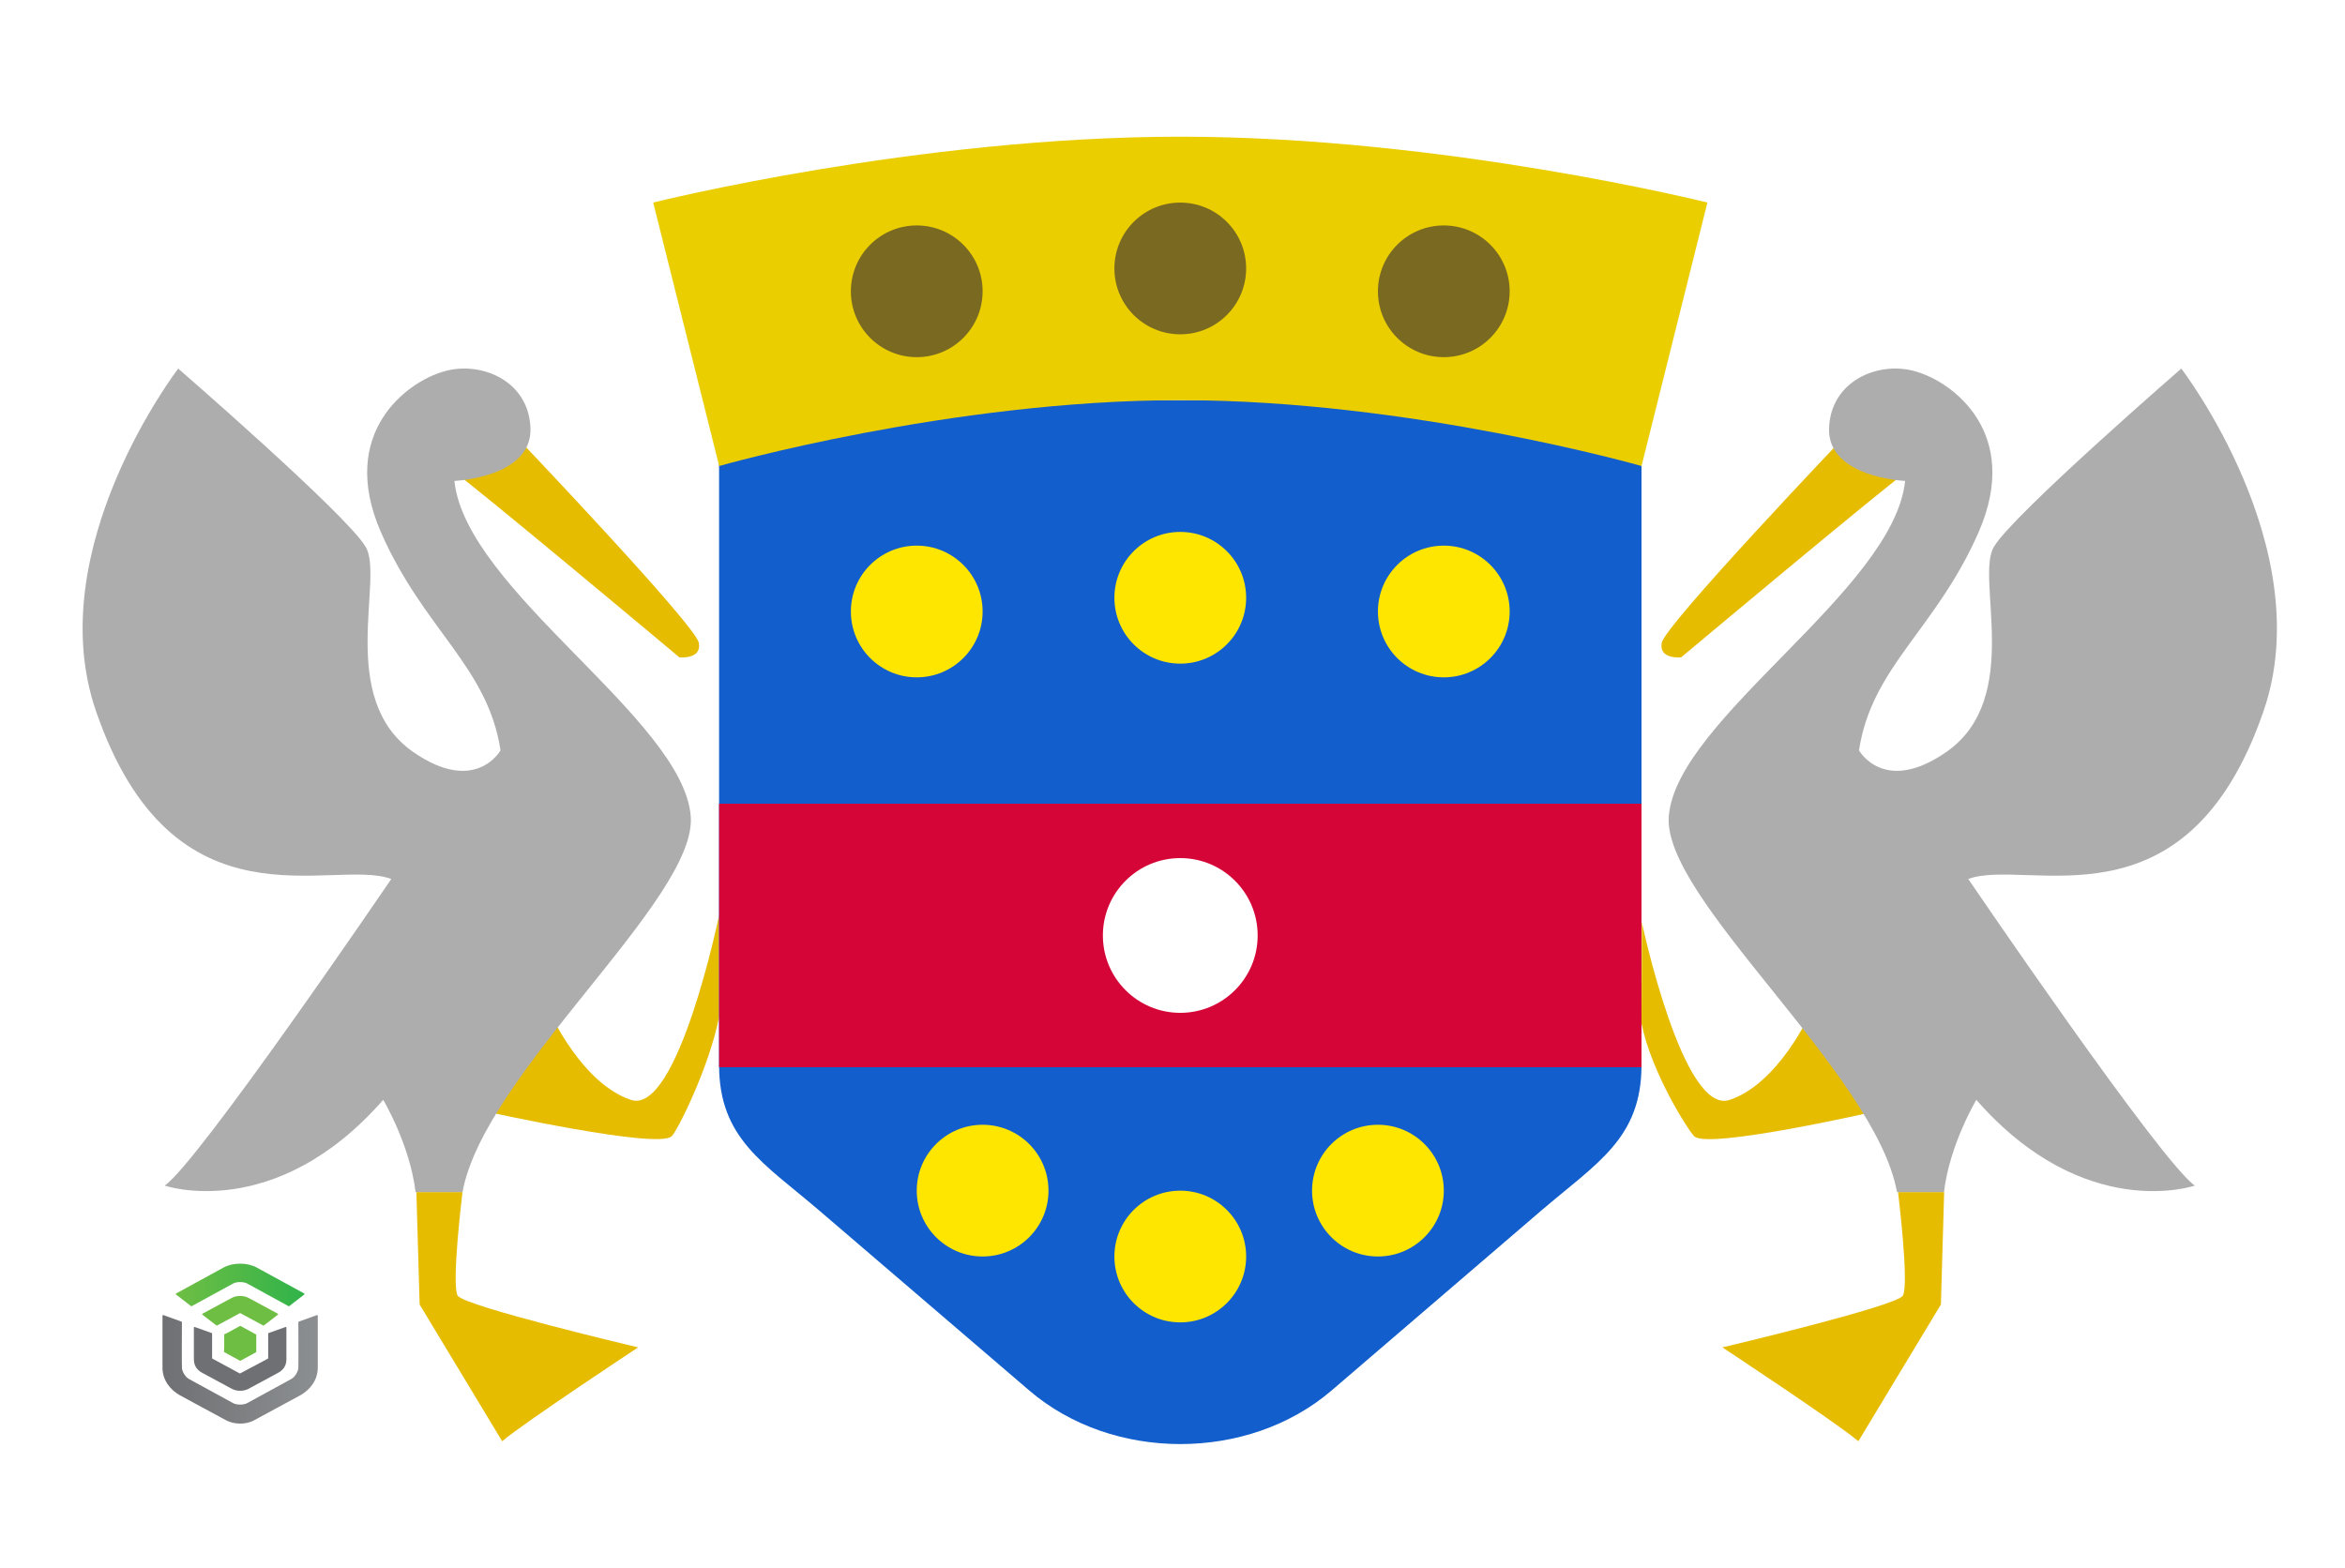 <svg width="513" height="343" viewBox="0 0 513 343" fill="none" xmlns="http://www.w3.org/2000/svg">
<g clip-path="url(#clip0_4026_4573)">
<path d="M0 0.5H513V342.5H0V0.5Z" fill="white"/>
<path d="M157.31 200.26C157.31 200.26 148.27 244.19 138 240.65C127.38 237.11 120.47 221.89 120.47 221.89L105.95 243.13C105.95 243.13 144.13 251.61 146.96 248.6C148.18 247.46 155.17 233.5 157.3 222.55V200.26H157.31ZM101.18 260.83C101.18 260.83 98.7 281.01 100.12 283.49C101.36 285.79 139.6 294.82 139.6 294.82C139.6 294.82 114.64 311.28 109.86 315.36L91.8 285.44L91.09 260.83H101.18ZM112.51 95.14C112.51 95.14 152.16 136.74 152.87 140.64C153.58 144.36 148.62 143.83 148.62 143.83C148.62 143.83 103.83 106.3 98.7 102.76C93.39 99.21 112.51 95.14 112.51 95.14Z" fill="#E6BC00"/>
<path d="M99.41 105.23C99.41 105.23 116.4 104.52 116.05 93.72C115.7 83.1 104.9 78.85 96.93 81.33C88.96 83.63 73.92 94.78 83.3 116.38C92.68 137.8 106.67 145.77 109.5 164.18C109.5 164.18 104.04 174.04 90.38 164.53C73.48 152.76 84.18 126.29 79.94 119.57C75.69 112.49 38.99 80.65 38.99 80.65C38.99 80.65 8.75 120.02 20.99 155.57C37.94 204.78 72.73 187.55 85.6 192.33C85.6 192.33 43.47 254.29 36.03 259.42C36.03 259.42 60.11 267.74 83.83 240.66C83.83 240.66 89.67 250.4 90.91 260.84H101.18C105.96 234.64 152.69 196.58 151.1 178.52C149.33 157.27 101.89 129.13 99.41 105.23Z" fill="#ADADAD"/>
<path d="M359.17 201.77C359.17 201.77 368.13 244.2 378.4 240.66C389.02 237.12 395.93 221.9 395.93 221.9L410.45 243.14C410.45 243.14 373.45 251.62 370.62 248.61C369.41 247.47 361.3 234.82 359.1 223.95L359.17 201.77ZM415.22 260.83C415.22 260.83 417.7 281.01 416.28 283.49C415.04 285.79 376.8 294.82 376.8 294.82C376.8 294.82 401.76 311.28 406.54 315.36L424.6 285.44L425.31 260.83H415.22ZM403.89 95.14C403.89 95.14 364.24 136.74 363.53 140.64C362.82 144.36 367.78 143.83 367.78 143.83C367.78 143.83 412.57 106.3 417.7 102.76C422.84 99.21 403.89 95.14 403.89 95.14Z" fill="#E6BC00"/>
<path d="M157.31 87.56H359.1V233.02C359.1 249.08 349.41 254.41 337.19 264.87L291.27 304.28C273.02 319.9 243.36 319.85 225.2 304.28L179.19 264.85C167.11 254.5 157.31 249.14 157.31 233.03V87.56Z" fill="#125ECC"/>
<path d="M200.55 148.21C192.59 148.21 186.14 141.76 186.14 133.8C186.14 125.84 192.59 119.39 200.55 119.39C208.51 119.39 214.96 125.84 214.96 133.8C214.96 141.76 208.51 148.21 200.55 148.21ZM258.2 145.21C250.24 145.21 243.79 138.76 243.79 130.8C243.79 122.84 250.24 116.39 258.2 116.39C266.16 116.39 272.61 122.84 272.61 130.8C272.61 138.76 266.16 145.21 258.2 145.21ZM315.85 148.21C307.89 148.21 301.44 141.76 301.44 133.8C301.44 125.84 307.89 119.39 315.85 119.39C323.81 119.39 330.26 125.84 330.26 133.8C330.26 141.76 323.81 148.21 315.85 148.21ZM214.96 274.93C207 274.93 200.55 268.48 200.55 260.52C200.55 252.56 207 246.11 214.96 246.11C222.92 246.11 229.37 252.56 229.37 260.52C229.38 268.48 222.92 274.93 214.96 274.93ZM258.2 289.35C250.24 289.35 243.79 282.9 243.79 274.94C243.79 266.98 250.24 260.53 258.2 260.53C266.16 260.53 272.61 266.98 272.61 274.94C272.61 282.89 266.16 289.35 258.2 289.35ZM301.44 274.93C293.48 274.93 287.03 268.48 287.03 260.52C287.03 252.56 293.48 246.11 301.44 246.11C309.4 246.11 315.85 252.56 315.85 260.52C315.85 268.48 309.4 274.93 301.44 274.93Z" fill="#FFE600"/>
<path d="M157.31 175.86H359.1V233.51H157.31V175.86Z" fill="#D60537"/>
<path d="M142.9 44.32C142.9 44.32 200.55 29.91 258.21 29.91C315.87 29.91 373.52 44.32 373.52 44.32L359.11 101.97C359.11 101.97 308.66 87.56 258.22 87.56C207.78 87.56 157.33 101.97 157.33 101.97L142.9 44.32Z" fill="#EACE00"/>
<path d="M258.2 73.15C250.24 73.15 243.79 66.7 243.79 58.74C243.79 50.78 250.24 44.33 258.2 44.33C266.16 44.33 272.61 50.78 272.61 58.74C272.61 66.7 266.16 73.15 258.2 73.15ZM315.85 78.15C307.89 78.15 301.44 71.7 301.44 63.74C301.44 55.78 307.89 49.33 315.85 49.33C323.81 49.33 330.26 55.78 330.26 63.74C330.26 71.7 323.81 78.15 315.85 78.15ZM200.55 78.15C192.59 78.15 186.14 71.7 186.14 63.74C186.14 55.78 192.59 49.33 200.55 49.33C208.51 49.33 214.96 55.78 214.96 63.74C214.96 71.7 208.51 78.15 200.55 78.15Z" fill="#7A6920"/>
<path d="M365.08 178.52C363.49 196.58 410.22 234.64 415 260.84H425.27C426.51 250.4 432.35 240.66 432.35 240.66C456.07 267.75 480.15 259.42 480.15 259.42C472.71 254.29 430.58 192.33 430.58 192.33C443.46 187.55 478.25 204.78 495.19 155.57C507.43 120.02 477.19 80.65 477.19 80.65C477.19 80.65 440.49 112.49 436.24 119.57C431.99 126.3 442.7 152.77 425.8 164.53C412.14 174.04 406.68 164.18 406.68 164.18C409.51 145.77 423.5 137.8 432.88 116.38C442.26 94.78 427.22 83.63 419.25 81.33C411.28 78.85 400.49 83.1 400.13 93.72C399.78 104.52 416.77 105.23 416.77 105.23C414.29 129.13 366.85 157.27 365.08 178.52Z" fill="#ADADAD"/>
<path d="M258.2 221.62C267.55 221.62 275.13 214.04 275.13 204.69C275.13 195.34 267.55 187.76 258.2 187.76C248.85 187.76 241.27 195.34 241.27 204.69C241.27 214.04 248.85 221.62 258.2 221.62Z" fill="white"/>
<g filter="url(#filter0_d_4026_4573)">
<rect x="24.5" y="262" width="56" height="56" rx="28" fill="white"/>
<path d="M41.786 281.788C41.81 281.808 41.841 281.818 41.873 281.818C41.898 281.819 41.922 281.812 41.943 281.8L51.021 276.838C51.77 276.427 53.301 276.427 54.052 276.838L63.124 281.8C63.148 281.813 63.176 281.82 63.204 281.818C63.233 281.815 63.26 281.805 63.281 281.788L66.569 279.242C66.587 279.229 66.6 279.211 66.609 279.191C66.618 279.172 66.622 279.15 66.62 279.129C66.618 279.108 66.61 279.087 66.598 279.069C66.586 279.051 66.57 279.036 66.551 279.025L56.175 273.355C55.171 272.805 53.876 272.5 52.536 272.5C51.196 272.5 49.901 272.802 48.896 273.355L38.517 279.032C38.497 279.042 38.481 279.057 38.469 279.075C38.457 279.093 38.45 279.114 38.448 279.135C38.447 279.156 38.45 279.178 38.459 279.197C38.468 279.217 38.481 279.235 38.498 279.248L41.786 281.788Z" fill="url(#paint0_linear_4026_4573)"/>
<path d="M57.641 286.047C57.672 286.047 57.702 286.037 57.727 286.019L60.799 283.667C60.816 283.654 60.83 283.637 60.838 283.618C60.847 283.599 60.851 283.578 60.849 283.557C60.847 283.537 60.84 283.517 60.828 283.499C60.816 283.481 60.8 283.467 60.781 283.457L54.372 279.993C53.327 279.426 51.745 279.425 50.693 279.993L44.286 283.458C44.267 283.469 44.251 283.483 44.239 283.501C44.227 283.518 44.22 283.538 44.218 283.558C44.216 283.579 44.22 283.6 44.229 283.619C44.237 283.638 44.251 283.655 44.268 283.668L47.342 286.016C47.364 286.033 47.39 286.043 47.418 286.045C47.446 286.047 47.474 286.041 47.498 286.028C47.498 286.028 52.423 283.368 52.456 283.348C52.479 283.335 52.505 283.328 52.532 283.328C52.558 283.328 52.584 283.335 52.607 283.348C52.631 283.364 57.572 286.033 57.572 286.033C57.593 286.045 57.617 286.05 57.641 286.05" fill="url(#paint1_linear_4026_4573)"/>
<path d="M49.073 291.867L52.485 293.734C52.507 293.745 52.531 293.752 52.556 293.752C52.581 293.752 52.605 293.746 52.627 293.734L55.993 291.893C56.014 291.881 56.032 291.864 56.044 291.843C56.056 291.823 56.063 291.799 56.063 291.776V288.098C56.063 288.074 56.056 288.051 56.044 288.031C56.032 288.011 56.014 287.994 55.993 287.982L52.627 286.141C52.605 286.13 52.581 286.124 52.556 286.124C52.531 286.124 52.507 286.13 52.485 286.141L49.686 287.674L49.131 287.925C49.107 287.936 49.086 287.953 49.072 287.975C49.057 287.996 49.049 288.021 49.049 288.047V290.731L49.002 291.747C49.001 291.771 49.007 291.796 49.019 291.817C49.032 291.839 49.05 291.857 49.072 291.869" fill="url(#paint2_linear_4026_4573)"/>
<path d="M49.591 306.838C51.089 307.581 53.427 307.849 55.467 306.838C55.967 306.582 65.877 301.205 65.877 301.205C67.595 300.177 69.518 298.204 69.518 295.242V283.88C69.518 283.859 69.512 283.838 69.501 283.819C69.49 283.8 69.475 283.784 69.455 283.772C69.437 283.76 69.416 283.752 69.393 283.75C69.371 283.747 69.348 283.75 69.327 283.758L65.359 285.186C65.333 285.195 65.31 285.212 65.294 285.234C65.278 285.256 65.269 285.281 65.269 285.308C65.269 285.308 65.321 295.137 65.26 295.399C65.17 296.234 64.451 297.343 63.753 297.723L54.049 303.03C53.299 303.441 51.768 303.441 51.018 303.03L41.313 297.723C40.615 297.341 39.897 296.234 39.807 295.399C39.747 295.137 39.798 285.308 39.798 285.308C39.798 285.282 39.79 285.256 39.774 285.234C39.758 285.212 39.735 285.195 39.709 285.186L35.741 283.758C35.719 283.75 35.696 283.747 35.673 283.749C35.65 283.751 35.628 283.758 35.609 283.77C35.59 283.782 35.574 283.799 35.563 283.818C35.553 283.837 35.547 283.859 35.547 283.88V295.245C35.547 298.206 37.469 300.179 39.187 301.207C39.187 301.207 49.01 306.552 49.588 306.838" fill="url(#paint3_linear_4026_4573)"/>
<path d="M50.775 299.918C51.318 300.185 51.922 300.322 52.534 300.316C53.14 300.322 53.739 300.188 54.28 299.928L60.816 296.399C62.097 295.72 62.656 294.683 62.656 293.425V286.482C62.656 286.461 62.651 286.441 62.64 286.422C62.63 286.404 62.615 286.388 62.597 286.376C62.578 286.364 62.557 286.357 62.535 286.354C62.513 286.351 62.49 286.354 62.47 286.361L58.757 287.683C58.731 287.692 58.709 287.709 58.693 287.73C58.678 287.752 58.669 287.777 58.669 287.803V293.177C58.67 293.199 58.664 293.221 58.653 293.24C58.641 293.259 58.624 293.274 58.604 293.285C58.56 293.304 52.576 296.497 52.576 296.497C52.549 296.508 52.52 296.514 52.491 296.514C52.462 296.514 52.432 296.508 52.406 296.497L46.465 293.283C46.445 293.272 46.428 293.257 46.416 293.238C46.404 293.219 46.399 293.197 46.4 293.174V287.801C46.4 287.775 46.391 287.749 46.376 287.728C46.36 287.706 46.338 287.69 46.312 287.681L42.599 286.359C42.578 286.352 42.556 286.349 42.534 286.352C42.512 286.354 42.491 286.362 42.472 286.374C42.454 286.385 42.439 286.401 42.428 286.42C42.418 286.438 42.413 286.459 42.413 286.48V293.423C42.413 294.681 42.972 295.718 44.252 296.397L50.775 299.918Z" fill="url(#paint4_linear_4026_4573)"/>
</g>
</g>
<defs>
<filter id="filter0_d_4026_4573" x="20.5" y="262" width="64" height="64" filterUnits="userSpaceOnUse" color-interpolation-filters="sRGB">
<feFlood flood-opacity="0" result="BackgroundImageFix"/>
<feColorMatrix in="SourceAlpha" type="matrix" values="0 0 0 0 0 0 0 0 0 0 0 0 0 0 0 0 0 0 127 0" result="hardAlpha"/>
<feOffset dy="4"/>
<feGaussianBlur stdDeviation="2"/>
<feComposite in2="hardAlpha" operator="out"/>
<feColorMatrix type="matrix" values="0 0 0 0 0 0 0 0 0 0 0 0 0 0 0 0 0 0 0.25 0"/>
<feBlend mode="normal" in2="BackgroundImageFix" result="effect1_dropShadow_4026_4573"/>
<feBlend mode="normal" in="SourceGraphic" in2="effect1_dropShadow_4026_4573" result="shape"/>
</filter>
<linearGradient id="paint0_linear_4026_4573" x1="38.448" y1="277.16" x2="66.62" y2="277.16" gradientUnits="userSpaceOnUse">
<stop stop-color="#6FBE44"/>
<stop offset="1" stop-color="#30B34A"/>
</linearGradient>
<linearGradient id="paint1_linear_4026_4573" x1="2665.67" y1="1300.35" x2="6035.03" y2="1300.35" gradientUnits="userSpaceOnUse">
<stop stop-color="#6FBE44"/>
<stop offset="1" stop-color="#30B34A"/>
</linearGradient>
<linearGradient id="paint2_linear_4026_4573" x1="1573.7" y1="2186.9" x2="2181.15" y2="2186.9" gradientUnits="userSpaceOnUse">
<stop stop-color="#6FBE44"/>
<stop offset="1" stop-color="#30B34A"/>
</linearGradient>
<linearGradient id="paint3_linear_4026_4573" x1="35.55" y1="295.625" x2="69.518" y2="295.625" gradientUnits="userSpaceOnUse">
<stop stop-color="#6F7073"/>
<stop offset="1" stop-color="#8C8F91"/>
</linearGradient>
<linearGradient id="paint4_linear_4026_4573" x1="2787.81" y1="4376.57" x2="7779.82" y2="4376.57" gradientUnits="userSpaceOnUse">
<stop stop-color="#6F7073"/>
<stop offset="1" stop-color="#8C8F91"/>
</linearGradient>
<clipPath id="clip0_4026_4573">
<rect width="513" height="342" fill="white" transform="translate(0 0.5)"/>
</clipPath>
</defs>
</svg>
